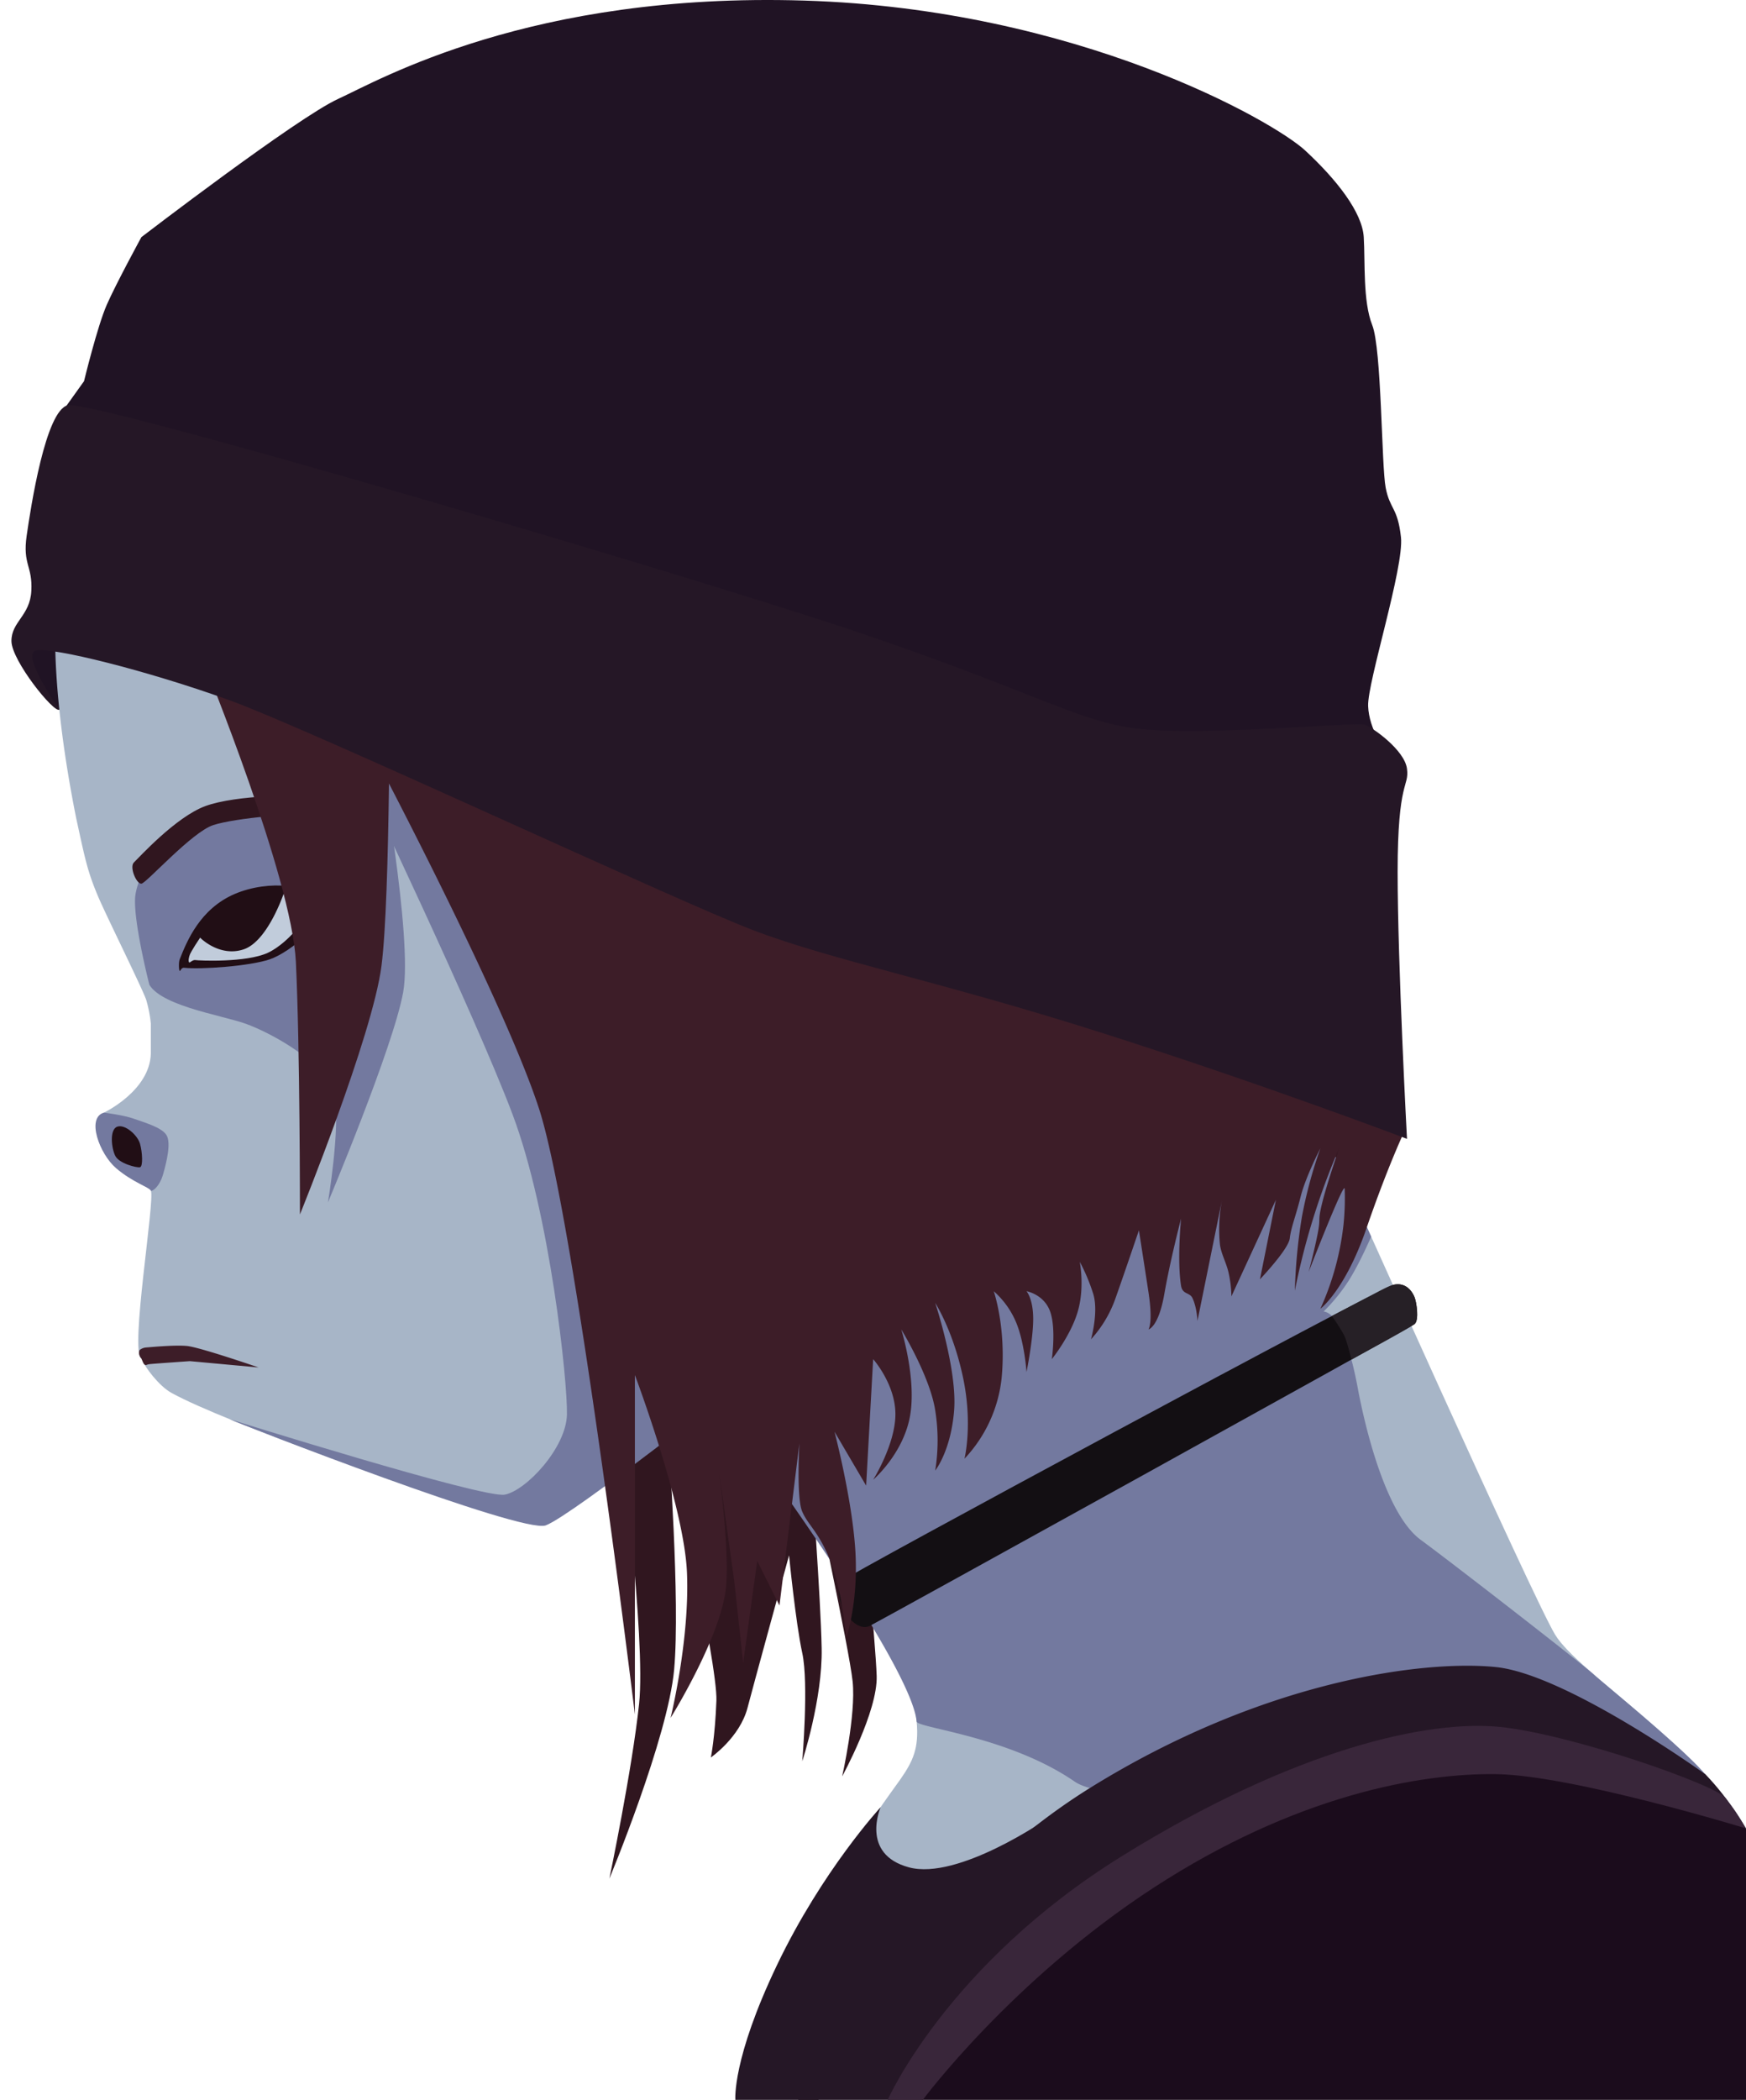 <svg xmlns="http://www.w3.org/2000/svg" width="917.507" height="1103.131" viewBox="0 0 917.507 1103.131">
  <g id="scarlet_bust" transform="translate(-737.474 -5221.998)">
    <path id="Path_1263" data-name="Path 1263" d="M973.972,4757.222c-3.641,34.584-15.618,91.813-15.618,91.813s30.762-73.828,34.039-109.868-3.028-120.263-3.028-120.263,25.963,117.349,25.234,136.644-2.912,29.852-2.912,29.852,15.29-10.557,19.294-26.211c2.3-8.971,21.793-79.975,21.793-79.975s3.473,35.444,6.944,51.343,0,56.818,0,56.818,10.721-32.79,10.193-59.367-5.365-91.508-5.365-91.508,19.843,91.618,21.647,109.05-5.514,49.791-5.514,49.791,18.739-34.161,18.138-52.8-7.683-85.649-6.277-98.846c2.6-24.394,16-66.384,16-66.384s-2.9,19.471-4.078,39.606c-.55,9.383,5.826,19.128,6.611,26.778,2.4,23.395,7.064,27.193,7.064,27.193l7.2-119.171,16,47.988,10.4-35.191h17.6l5.6-22.395s7.2,13.6,9.6,22.395,0,12.8,0,12.8,7.2-5.8,7.2-20-7.2-36.792-7.2-36.792l22.395,31.193,15.2-31.193,10.4,12.8,18.4-33.592,6.4,20.795,31.193-16.8,8.8,16.8,51.988-50.388-15.992-23.982L963.771,4614.9S977.612,4722.638,973.972,4757.222Z" transform="translate(99.338 1359.868)" fill="#30161f"/>
    <path id="Path_1279" data-name="Path 1279" d="M654.656,4202.167l-1.358,9.805,12.218,19.458,4.34,3.992,6.839-28.672-15.176-6.469Z" transform="translate(99.338 1359.868)" fill="#201324"/>
    <path id="Path_1266" data-name="Path 1266" d="M788.682,4476.784c.549,9.854-2.985,21.084-2.985,21.084l-3.878,16.8c-4.88,18.985-31,24.713-31,24.713s13.625,40.213,14.8,45.448-29.815,79.756-24.691,84.758l.415,1.414c.309,3.048,5.129,14.655,11.047,19.921,24.678,21.961,114.212,78.151,152.248,101,11.8,7.089,28.719,3.575,28.719,3.575l38.54-26.628,60.536-341.646L922.3,4341.913S786.983,4446.278,788.682,4476.784Z" transform="translate(-960.627 1552.371) rotate(-13)" fill="#a7b5c7"/>
    <path id="Path_1268" data-name="Path 1268" d="M778.975,4711.165c5.543,4.313,136.393,93.518,149.319,91.718,15.188-2.116,119.822-51.56,119.822-51.56l-15.68-324.1-110.717-31.843s30.7,137.791,38.118,193.174-3.324,143.1-7.609,160.049-29.8,34.107-41.292,33.7S778.975,4711.165,778.975,4711.165Z" transform="translate(-960.627 1552.371) rotate(-13)" fill="#73799f"/>
    <path id="Path_1298" data-name="Path 1298" d="M785.541,4422.662s1.441,23.616,3.141,54.122c.753,13.514,33.095,26.118,45.121,33.781s38.243,30.759,37.128,48.033-16.019,53.205-16.019,53.205,51.8-71.743,63.364-98.7,15.986-125.562,15.986-125.562l-92.491,10.874Z" transform="translate(-960.627 1552.371) rotate(-13)" fill="#73799f"/>
    <path id="Path_1270" data-name="Path 1270" d="M783.714,4283.73s-10.353,34.124-12.3,101.641c-.249,21.643-.594,28.295,2.034,43.057,1.908,10.717,11.886,52.719,12.357,58.348a69.552,69.552,0,0,1-.43,12.48l2.762-8.367,1.045-12.339s-.82-36.776,3.669-47.348c5.668-13.348,19.6-22.622,29.906-29.541,17.685-11.869,39.87-4.045,48.539-4.765s34.411-18.712,62.963-9.357L922.3,4341.913Z" transform="translate(-960.627 1552.371) rotate(-13)" fill="#a7b5c7"/>
    <path id="Path_1271" data-name="Path 1271" d="M768.332,4577.468c-4.811-3.1-14.517-6.608-14.517-6.608-9.74.522-7.114,20.633-.374,29.825s14.741,13.686,15.176,15.623c.173.771,4.676-.484,8.26-6.989,3.121-5.666,7.865-14.993,6.308-19.579S773.143,4580.568,768.332,4577.468Z" transform="translate(-970.627 1522.371) rotate(-13)" fill="#73799f"/>
    <path id="Path_1277" data-name="Path 1277" d="M711.914,4329.432c-1.556,3.109,5.184,10.323,7.537,9.146s15.6-34.569,24.974-41.866,40.515-22.181,48.7-22.4,5.829-9.4,0-9.529c-9.478-.215-43.228,13.193-55.991,23.945S713.47,4326.323,711.914,4329.432Z" transform="translate(1619.627 1363.231) rotate(20)" fill="#30161f"/>
    <path id="Path_1278" data-name="Path 1278" d="M667.527,4083l14.766-20.622s7-28.869,11.973-40.181,18.173-35.492,18.173-35.492,81.826-62.756,103.359-72.6,101.118-56.1,244.862-51.679,246.708,63.369,263.319,78.75,30.015,32.5,30.8,45.529-.524,33.661,4.452,46.2,4.841,73.794,7.052,85.364,6.3,10.278,8.045,26.029-17.682,76.229-17.251,88.723,9.206,23.912,9.206,23.912l-358.727-19.4Z" transform="translate(99.338 1359.868)" fill="#201324"/>
    <path id="Path_1275" data-name="Path 1275" d="M795.91,4344.473c-19.215,4.2-29.228,19.4-34.809,28.159-.9,1.4-1.554,5.559-1.167,6,.283.324,1.147-1.666,2.591-1.207,8.158,2.6,33.959,5.769,45.059,4.24s34.505-14.09,32.244-24.109S815.125,4340.274,795.91,4344.473Z" transform="translate(-749.547 1578.895) rotate(-11)" fill="#210e15"/>
    <path id="Path_1276" data-name="Path 1276" d="M735.041,4375.194c.219.408,2.049-1.137,3.442-.6s25.919,6.542,38.157,3.5,30.4-18.2,24.651-23.33-18.566-10.407-33.645-7.756c-12.455,2.189-30.315,22.444-31.3,23.943S734.609,4374.387,735.041,4375.194Z" transform="translate(-719.483 1573.052) rotate(-11)" fill="#c1ccdb"/>
    <path id="Path_1299" data-name="Path 1299" d="M-442.21,6183.965c-.107.166,8.123,12.589,21.555,10.727s26.624-25.542,26.624-25.542a37.45,37.45,0,0,0-23.894-3.56C-431.081,6168.216-442.21,6183.965-442.21,6183.965Z" transform="translate(96.532 -440.45) rotate(-11)" fill="#210e15"/>
    <path id="Path_1261" data-name="Path 1261" d="M1119.817,4766.5c2.7,28.363-13.528,27.59-37.341,77.279l43.132,18.174,430.035-39.061c-22.738-41.972-88.049-81.726-100.354-102.077-5.894-9.748-33.582-69.867-60.88-129.97-29.592-65.154-58.716-130.27-58.716-130.27s-70.621,3.762-156.9,48.176S1117.115,4738.138,1119.817,4766.5Z" transform="translate(99.338 1359.868)" fill="#a7b5c7"/>
    <path id="Path_1262" data-name="Path 1262" d="M1040.817,4633.257s76.3,104.881,79,133.244c.328,3.448,48.343,7.653,83.11,31.61,32.925,22.688,331.3-3.776,331.3-3.776-9.293-11.906-56.589-50.521-58.562-52.5-4.061-3.973-72.236-57-90.977-70.784s-29.3-60.489-32.566-77.062c-.822-4.168-6.926-41.517-18.448-42.869a95.188,95.188,0,0,0,13.256-16.314c5.863-9.3,11.735-23.018,11.735-23.018l-22.969-51.212s-70.621,3.762-156.9,48.176S1040.817,4633.257,1040.817,4633.257Z" transform="translate(99.338 1359.868)" fill="#73799f"/>
    <path id="Path_1264" data-name="Path 1264" d="M1080.131,4692.847c2.319-2.77,283.384-154.208,290.236-155.759s10.07,3.952,11.089,6.5,2.545,12.112,0,14.151-282.079,156.521-286.285,158.56-9.527-1.366-12.931-7.344S1077.812,4695.616,1080.131,4692.847Z" transform="translate(99.338 1359.868)" fill="#130f13"/>
    <path id="Path_1304" data-name="Path 1304" d="M1338.03,4553.492s9.95-5.284,19.244-10.111c5.359-2.784,10.469-5.7,13.094-6.293,6.853-1.552,10.07,3.952,11.089,6.5s2.545,12.112,0,14.151-33.159,18.61-33.159,18.61-2.16-9.208-3.878-12.8A92.9,92.9,0,0,0,1338.03,4553.492Z" transform="translate(99.338 1359.868)" fill="#262026"/>
    <path id="Path_1265" data-name="Path 1265" d="M832.415,4254.36s70.137,132.276,88.963,190.168,50.388,318.323,50.388,318.323V4584.494s25.88,68.5,27.37,103.84-8.613,76.29-8.613,76.29,27.565-44.139,29.246-70.182-5.859-74.017-5.859-74.017l10.035,72.054,4.722,43.229,7.383-53.526,11.689,23.38,10.467-85.136s-1.635,28.374,1.445,35.684,8.69,10.538,14.842,26.072,8.323,40.373,8.323,40.373,6.377-18.063,4.839-45.133-10.991-63.148-10.991-63.148l16.615,28.312,3.691-66.445s11.689,13.074,11.689,28.916-11.689,34.453-11.689,34.453,15.616-13.367,19.307-33.117-4.542-45.882-4.542-45.882,15.073,24.617,17.842,42.521a99.6,99.6,0,0,1,0,31.644s8.251-10.265,9.943-31.644-9.943-56.423-9.943-56.423,9.4,14.444,14.629,39.208.754,42.63.754,42.63a72.9,72.9,0,0,0,19.548-42.63c2.461-26.3-4.17-45.36-4.17-45.36a44.959,44.959,0,0,1,11.9,16.721c4.307,10.613,5.323,25.73,5.323,25.73s3.509-17.272,3.509-27.885-3.509-14.567-3.509-14.567,9.016,1.553,12.341,10.474.96,25.21.96,25.21,10.021-12.421,13.688-25.21.983-25.944.983-25.944a98.472,98.472,0,0,1,7.07,16.812c2.958,9.465-1.155,23.914-1.155,23.914a62.622,62.622,0,0,0,12.919-21.676c4.815-13.6,12.257-35.571,12.257-35.571s2.577,16.469,5.038,32.619,0,19.428,0,19.428,5.263-1.025,8.339-18.713,8.771-39.486,8.771-39.486-2.153,21.851,0,35.293c.741,4.624,4.52,3.382,5.976,6.431,2.387,5.008,2.638,12.044,2.638,12.044l12.92-63.612a80.563,80.563,0,0,0-1.142,23.1c.455,4.689,3.39,10.007,4.474,14.748a60.631,60.631,0,0,1,1.59,12.847l23.379-50.692-8.384,41.739s15.015-15.742,15.678-21.542,3.082-11.361,5.683-21.791,10.4-25.478,10.4-25.478a239.213,239.213,0,0,0-9.683,35.833,285.18,285.18,0,0,0-3.726,38.963,367.959,367.959,0,0,1,23.253-74.8s-6.3,18.149-8.894,28.664-.592,7.093-2.37,16.156-4.739,20.1-4.739,20.1,18.738-48.307,18.925-43.672a135.259,135.259,0,0,1-.615,18.837,145.622,145.622,0,0,1-12.151,44.188s12.986-9.582,24.214-42.25,20.08-51.259,20.08-51.259Z" transform="translate(99.338 1359.868)" fill="#3d1d28"/>
    <path id="Path_1272" data-name="Path 1272" d="M745.658,4211.241s45.767,111.746,47.951,156.159,2.141,132.727,2.141,132.727,38.122-93.809,42.855-130.578,4.258-158.308,4.258-158.308Z" transform="translate(99.338 1359.868)" fill="#3d1d28"/>
    <path id="Path_1274" data-name="Path 1274" d="M669.365,4234.946c-2.75,2.115-25.147-25.775-25.219-36s9.789-13.28,10.459-26.455-4.651-13.735-2.461-28.916,9.946-65.826,21.613-68.549,268.775,72.239,386.284,109.769,142.118,56.6,177.186,60.292,113.733-3.69,117.939-2.288,21.1,13.365,22.333,23.207-4.922,5.536-4.922,54.139,4.922,140.272,4.922,140.272-73.52-27.993-159.344-55.371-142.449-38.331-183.954-54.14-233.456-105.817-276.238-121.2-92.666-27.772-100.9-25.839S669.365,4234.946,669.365,4234.946Z" transform="translate(99.338 1359.868)" fill="#251726"/>
    <path id="Path_1273" data-name="Path 1273" d="M721.7,4505.324c-1.657.373-10.961-1.914-13-5.99s-3.073-13.789,1.02-15.3,10.707,4.463,11.981,8.924S723.361,4504.951,721.7,4505.324Z" transform="translate(89.338 1329.868)" fill="#210e15"/>
    <path id="Path_1280" data-name="Path 1280" d="M507.3,4846.558s-72.931-52.527-110.1-56.322-121.486,6.541-213.154,63.426S30.524,5017.59,30.524,5017.59H95.91s46.589-84.047,121.169-132.6,137.071-55.543,177.062-54.928,134.449,44.91,134.449,44.91-5.334-8.791-10.658-15.894A139.012,139.012,0,0,0,507.3,4846.558Z" transform="translate(1126.338 1307.537)" fill="#251726"/>
    <path id="Path_1282" data-name="Path 1282" d="M1122.565,4965.26h433.078V4822.893c-4.648-8.58-66.493-47.717-160.437-33.648s-215.339,89.922-215.339,89.922Z" transform="translate(99.338 1359.868)" fill="#1b0c1c"/>
    <path id="Path_1281" data-name="Path 1281" d="M399.384,4821.684c-37.173-3.8-107.122,11.048-198.789,67.933S77.616,5017.59,77.616,5017.59H96.074s46.646-62.866,121.227-111.419,140.277-60.295,180.268-59.68,131.021,28.481,131.021,28.481-2.1-3.8-5.393-8.722c-1.424-2.126-3.465-4.771-5.265-7.172C512.609,4851.974,436.557,4825.479,399.384,4821.684Z" transform="translate(1126.338 1307.537)" fill="#39263a"/>
    <path id="Path_1283" data-name="Path 1283" d="M1100.912,4811.507s-30.569,33.068-54.382,82.758-21.965,71-21.965,71h43.573l120.138-147.617s-46.6,32.4-72.447,25.484S1100.912,4811.507,1100.912,4811.507Z" transform="translate(99.338 1359.868)" fill="#251726"/>
    <path id="Path_1297" data-name="Path 1297" d="M-473.737,6390.2a6.094,6.094,0,0,1,3.5-1.384c1.637-.105,14.682-1.415,21.346-.8s37.714,11.3,37.714,11.3L-447.3,6396s-19.05,1.322-21.023,1.554-1.732.716-2.544.4-1.273-1.958-1.933-3.37a4.373,4.373,0,0,1-1.047-1.812A3.785,3.785,0,0,1-473.737,6390.2Z" transform="translate(1284.555 -458.937)" fill="#3d1d28"/>
  </g>
</svg>
